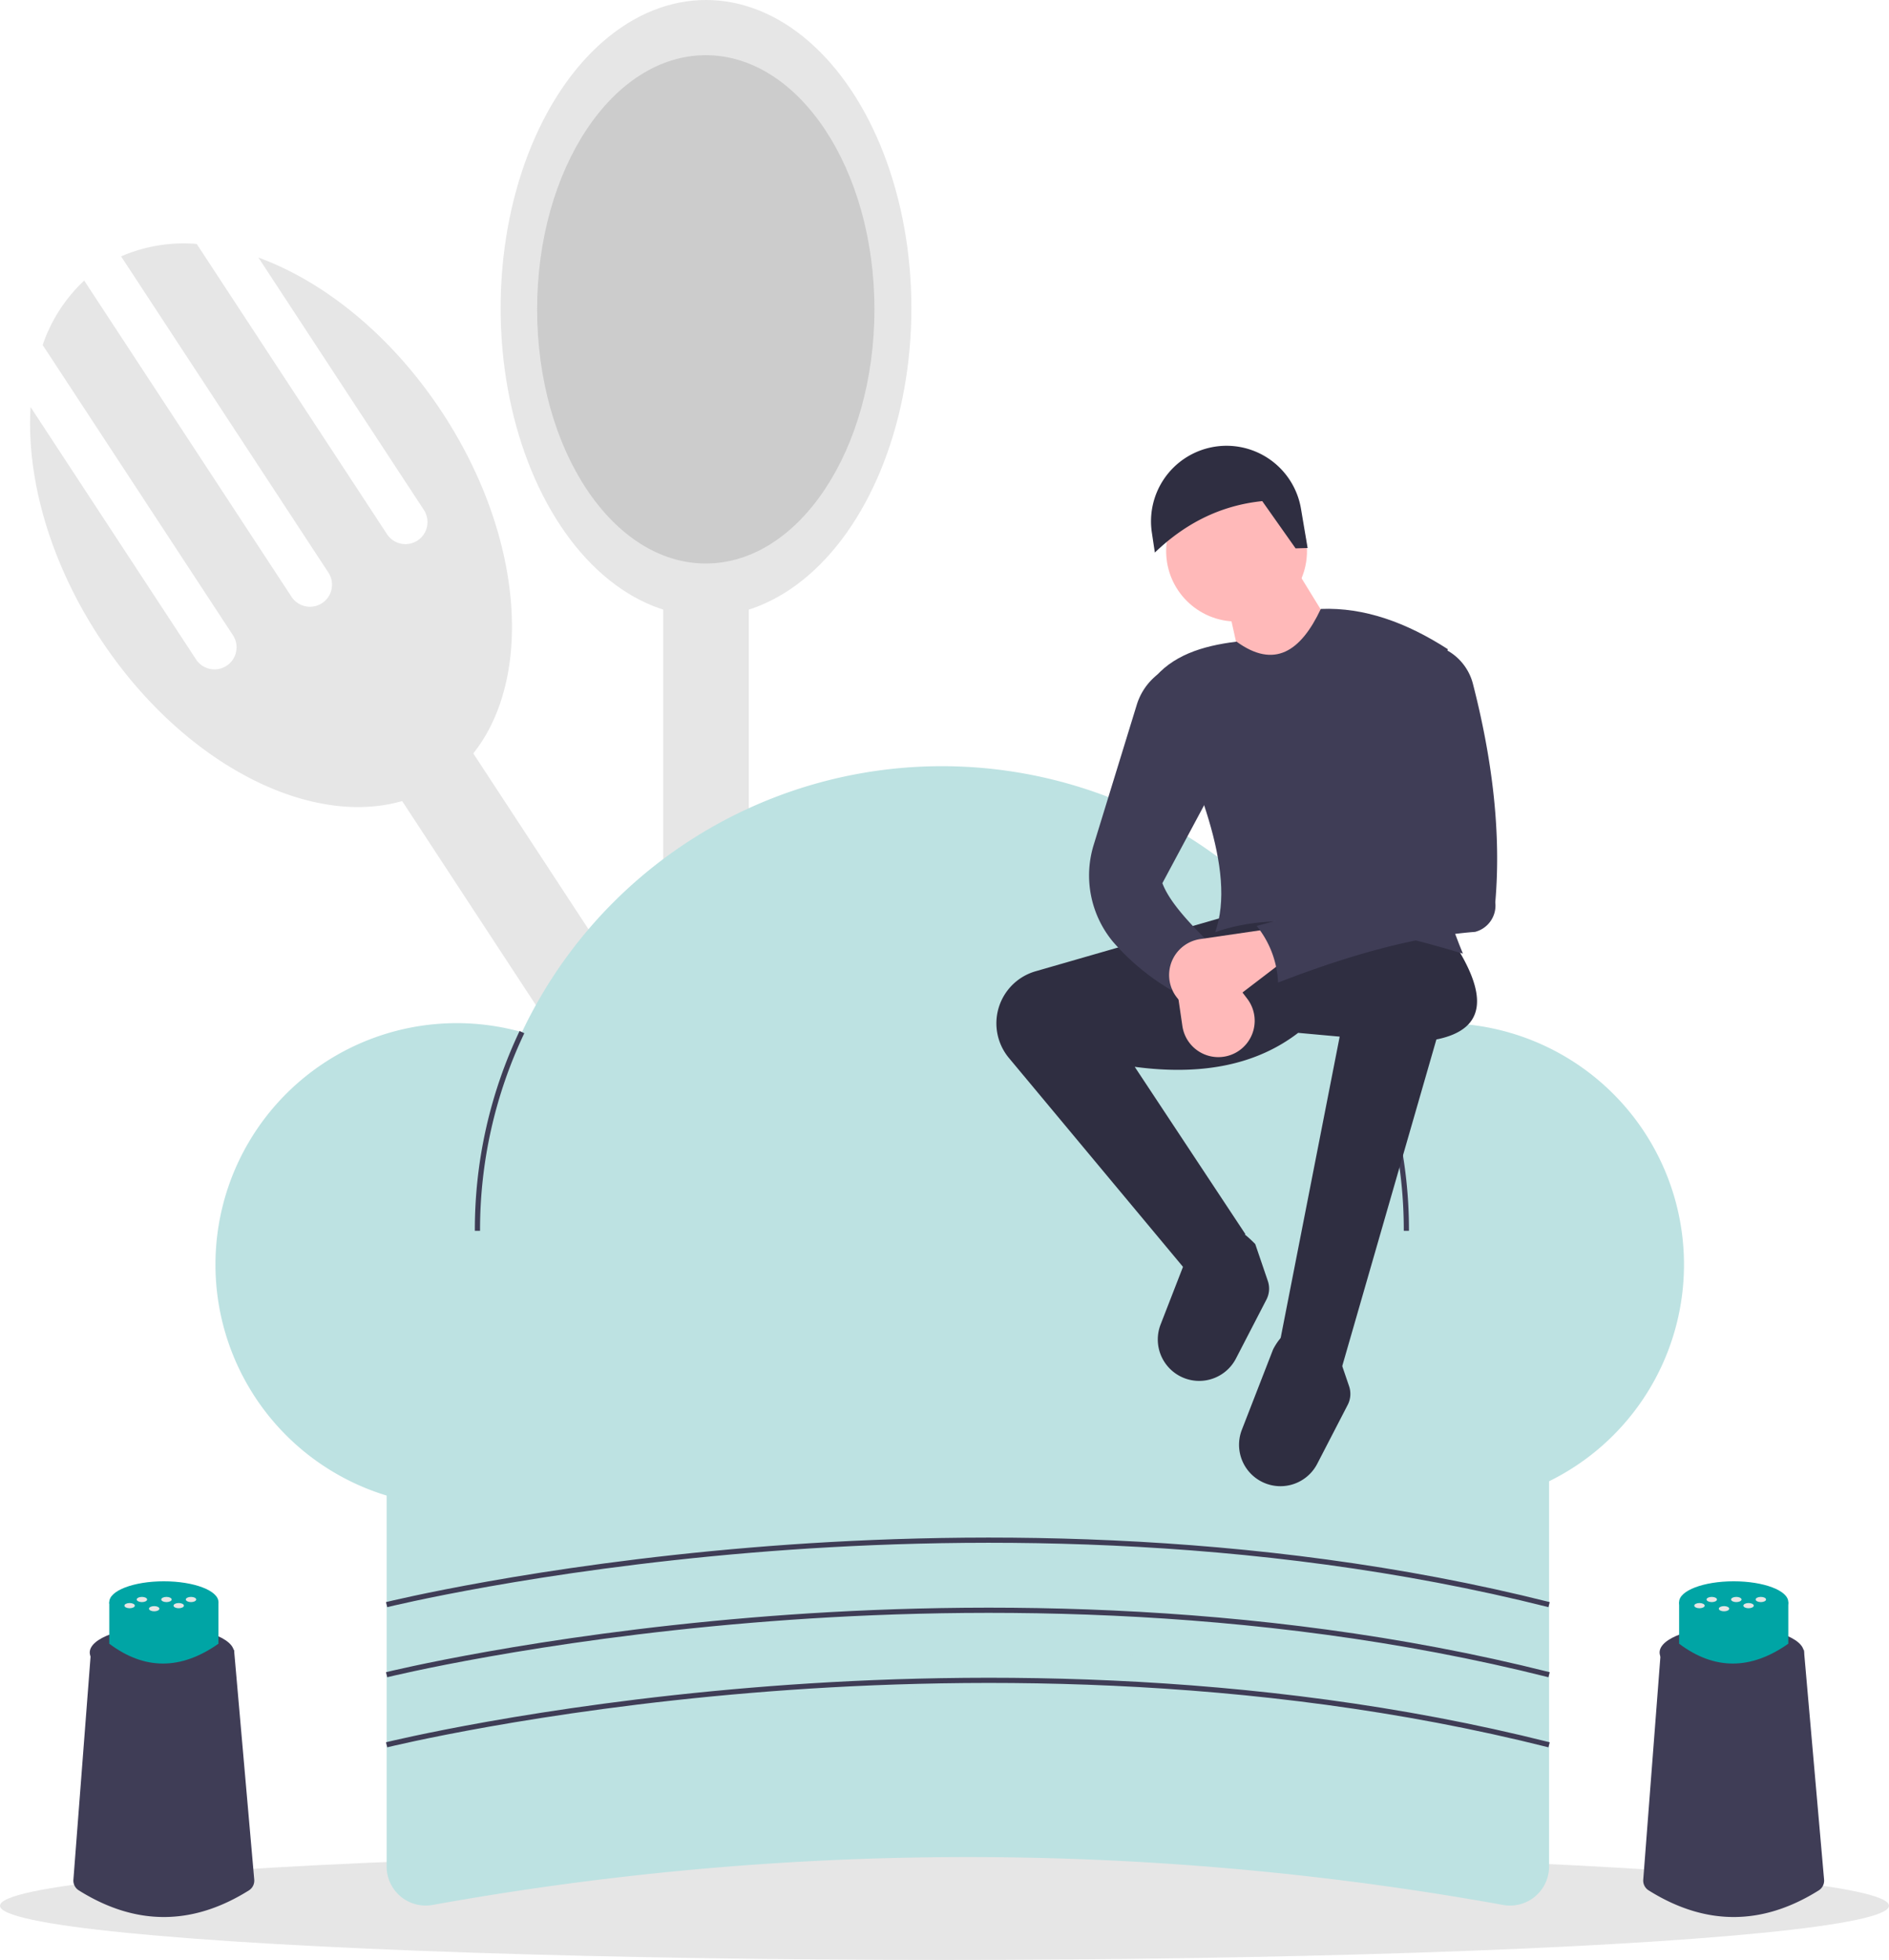 <svg xmlns="http://www.w3.org/2000/svg" width="441.475" height="457.885" viewBox="0 0 441.475 457.885">
  <g id="Gruppe_163" data-name="Gruppe 163" transform="translate(0 0.106)">
    <rect id="Rechteck_296" data-name="Rechteck 296" width="20.012" height="317.765" transform="matrix(0.836, -0.548, 0.548, 0.836, 83.494, 171.034)" fill="#e6e6e6"/>
    <path id="Pfad_614" data-name="Pfad 614" d="M300.951,169.46l38.717,59.031a5.155,5.155,0,0,1-8.62,5.654l-44.51-67.863a36.766,36.766,0,0,0-17.677,2.9l48.495,73.94a5.155,5.155,0,0,1-8.62,5.654l-48.495-73.94a36.766,36.766,0,0,0-9.706,15.057l44.51,67.863a5.155,5.155,0,0,1-8.62,5.654l-38.717-59.031c-.994,16.459,4.372,35.968,16.133,53.9,21.858,33.327,57.513,48.58,79.637,34.069s22.34-53.291.482-86.617C332.2,187.8,316.443,175.106,300.951,169.46Z" transform="translate(-240.562 -109.395)" fill="#e6e6e6"/>
    <rect id="Rechteck_297" data-name="Rechteck 297" width="20" height="318" transform="translate(155 123.894)" fill="#e6e6e6"/>
    <ellipse id="Ellipse_115" data-name="Ellipse 115" cx="48" cy="72" rx="48" ry="72" transform="translate(117 -0.106)" fill="#e6e6e6"/>
    <ellipse id="Ellipse_116" data-name="Ellipse 116" cx="39.417" cy="59.376" rx="39.417" ry="59.376" transform="translate(125.529 12.789)" fill="#ccc"/>
    <ellipse id="Ellipse_117" data-name="Ellipse 117" cx="220.738" cy="12.665" rx="220.738" ry="12.665" transform="translate(0 432.448)" fill="#e6e6e6"/>
    <path id="Pfad_615" data-name="Pfad 615" d="M645.924,726.868a705.148,705.148,0,0,0-250.171,0A9.126,9.126,0,0,1,385,717.9V604.557H656.677V717.9a9.126,9.126,0,0,1-10.753,8.97Z" transform="translate(-294.643 -281.941)" fill="#bde2e2"/>
    <path id="Pfad_616" data-name="Pfad 616" d="M605.851,427.593a56.311,56.311,0,0,0-18.432,3.084,108.583,108.583,0,0,0-196.75-.994,56.4,56.4,0,1,0,7.38,105.972,108.565,108.565,0,0,0,182.38-1.312,56.4,56.4,0,1,0,25.422-106.75Z" transform="translate(-268.681 -188.663)" fill="#bde2e2"/>
    <path id="Pfad_617" data-name="Pfad 617" d="M420.213,516.257H419a108.188,108.188,0,0,1,10.459-46.685l1.1.519a106.978,106.978,0,0,0-10.342,46.166Z" transform="translate(-308.025 -228.814)" fill="#3f3d56"/>
    <path id="Pfad_618" data-name="Pfad 618" d="M771.8,516.905h-1.213a107.049,107.049,0,0,0-9.881-45.179l1.1-.508a108.253,108.253,0,0,1,9.992,45.687Z" transform="translate(-442.513 -229.462)" fill="#3f3d56"/>
    <path id="Pfad_619" data-name="Pfad 619" d="M385.051,680.981l-.293-1.177c.342-.085,34.811-8.55,85.324-12.751,46.622-3.877,116.85-4.812,186.648,12.751l-.3,1.176c-69.627-17.52-139.7-16.588-186.225-12.72C419.786,672.451,385.393,680.9,385.051,680.981Z" transform="translate(-294.548 -305.623)" fill="#3f3d56"/>
    <path id="Pfad_620" data-name="Pfad 620" d="M385.051,707.981l-.293-1.177c.342-.085,34.811-8.55,85.324-12.751,46.622-3.877,116.85-4.812,186.648,12.751l-.3,1.176c-69.627-17.519-139.7-16.587-186.225-12.72C419.786,699.451,385.393,707.9,385.051,707.981Z" transform="translate(-294.548 -316.25)" fill="#3f3d56"/>
    <path id="Pfad_621" data-name="Pfad 621" d="M385.051,734.981l-.293-1.177c.342-.085,34.811-8.55,85.324-12.751,46.622-3.877,116.85-4.812,186.648,12.751l-.3,1.176c-69.627-17.519-139.7-16.587-186.225-12.72C419.786,726.451,385.393,734.9,385.051,734.981Z" transform="translate(-294.548 -326.877)" fill="#3f3d56"/>
    <path id="Pfad_622" data-name="Pfad 622" d="M700.816,530.432l-14.694-5,14.106-72-9.7-.882c-9.457,7.255-22.049,10.1-38.2,7.935l25.861,39.086L665,508.883l-42.066-50.457a12.654,12.654,0,0,1-2.935-8.1h0a12.654,12.654,0,0,1,9.151-12.159l44.922-12.939,52.6,5.878c7.953,12.125,8.264,20.557-3.843,22.99Z" transform="translate(-387.134 -211.359)" fill="#2f2e41"/>
    <path id="Pfad_623" data-name="Pfad 623" d="M722.583,620.954h0a9.678,9.678,0,0,1-8.408-13.166L721.479,589c3.71-7.029,8.8-6.149,14.816,0l2.939,8.62a5.564,5.564,0,0,1-.324,4.352l-7.12,13.766A9.678,9.678,0,0,1,722.583,620.954Z" transform="translate(-423.94 -273.872)" fill="#2f2e41"/>
    <path id="Pfad_624" data-name="Pfad 624" d="M691.268,580.391h0a9.678,9.678,0,0,1-8.408-13.166l7.3-18.784c3.71-7.029,8.8-6.149,14.816,0l2.939,8.62a5.565,5.565,0,0,1-.324,4.352l-7.12,13.766A9.678,9.678,0,0,1,691.268,580.391Z" transform="translate(-411.615 -257.908)" fill="#2f2e41"/>
    <circle id="Ellipse_118" data-name="Ellipse 118" cx="16.457" cy="16.457" r="16.457" transform="translate(272.539 112.184)" fill="#ffb9b9"/>
    <path id="Pfad_625" data-name="Pfad 625" d="M500.983,238.017l-22.629,11.755-4.7-21.159,15.575-9.7Z" transform="translate(-186.419 -86.16)" fill="#ffb9b9"/>
    <path id="Pfad_626" data-name="Pfad 626" d="M752.678,387.481c-22.579-6.82-43.067-10.354-57.894-5,5.111-14.377-4.322-36.332-14.694-58.775,4.475-5.85,11.61-8.116,19.69-9.11,8.84,6.419,15,2.3,19.69-7.641,10.22-.41,20.07,3.209,29.682,9.4C741.639,340.43,742.991,364.129,752.678,387.481Z" transform="translate(-410.785 -164.8)" fill="#3f3d56"/>
    <path id="Pfad_627" data-name="Pfad 627" d="M684.9,395.378c-3.565,2.1-6.856,5.642-9.992,9.992a54.825,54.825,0,0,1-13.636-11.33,24.264,24.264,0,0,1-4.445-22.7L666.867,338.7a14.317,14.317,0,0,1,4.656-6.9l1.326-1.077,13.224,24.979-13.224,24.686C674.526,384.887,679.468,390.081,684.9,395.378Z" transform="translate(-401.191 -174.167)" fill="#3f3d56"/>
    <path id="Pfad_628" data-name="Pfad 628" d="M702.184,461.775h0a8.493,8.493,0,0,1-11.926-6.5l-2.186-14.963,7.641-4.114,9.7,12.695a8.493,8.493,0,0,1-3.226,12.883Z" transform="translate(-413.926 -215.678)" fill="#ffb9b9"/>
    <path id="Pfad_629" data-name="Pfad 629" d="M716.186,268l-2.81.083-7.794-11.041c-9.987,1.032-18.171,5.372-25.1,12.018l-.7-4.681a17.648,17.648,0,0,1,13.889-19.9h0a17.648,17.648,0,0,1,20.965,14.346Z" transform="translate(-410.585 -140.077)" fill="#2f2e41"/>
    <path id="Pfad_630" data-name="Pfad 630" d="M687.331,444.667h0a8.493,8.493,0,0,1,6.5-11.926l14.963-2.186,4.114,7.641-12.695,9.7a8.493,8.493,0,0,1-12.883-3.226Z" transform="translate(-413.333 -213.458)" fill="#ffb9b9"/>
    <path id="Pfad_631" data-name="Pfad 631" d="M771.36,387.951c-14.236,1.105-29.779,5.545-46.051,11.842a22.511,22.511,0,0,0-5-13.224c14.779-3.892,28.189-8.46,36.441-15.575l-5-37.616,10.873-12.343,1.875.979a12.524,12.524,0,0,1,6.349,7.97c4.591,17.859,6.63,34.969,5.229,51.072A6.35,6.35,0,0,1,771.36,387.951Z" transform="translate(-426.615 -170.352)" fill="#3f3d56"/>
    <path id="Pfad_632" data-name="Pfad 632" d="M305.276,764.194q-19.859,12.421-39.719-.01a2.693,2.693,0,0,1-1.274-2.484l4.131-53.706h33.414l4.72,53.687a2.692,2.692,0,0,1-1.272,2.513Z" transform="translate(-247.129 -322.651)" fill="#3f3d56"/>
    <ellipse id="Ellipse_119" data-name="Ellipse 119" cx="16.861" cy="6.075" rx="16.861" ry="6.075" transform="translate(20.977 379.875)" fill="#3f3d56"/>
    <path id="Pfad_633" data-name="Pfad 633" d="M303.629,699.305q-13.179,9.271-25.516,0v-9.72h25.516Z" transform="translate(-252.574 -315.406)" fill="#00a5a5"/>
    <ellipse id="Ellipse_120" data-name="Ellipse 120" cx="12.758" cy="4.86" rx="12.758" ry="4.86" transform="translate(25.538 369.319)" fill="#00a5a5"/>
    <ellipse id="Ellipse_121" data-name="Ellipse 121" cx="1.215" cy="0.608" rx="1.215" ry="0.608" transform="translate(37.689 372.964)" fill="#e6e6e6"/>
    <ellipse id="Ellipse_122" data-name="Ellipse 122" cx="1.215" cy="0.608" rx="1.215" ry="0.608" transform="translate(43.426 372.964)" fill="#e6e6e6"/>
    <ellipse id="Ellipse_123" data-name="Ellipse 123" cx="1.215" cy="0.608" rx="1.215" ry="0.608" transform="translate(40.557 374.398)" fill="#e6e6e6"/>
    <ellipse id="Ellipse_124" data-name="Ellipse 124" cx="1.215" cy="0.608" rx="1.215" ry="0.608" transform="translate(29.083 374.398)" fill="#e6e6e6"/>
    <ellipse id="Ellipse_125" data-name="Ellipse 125" cx="1.215" cy="0.608" rx="1.215" ry="0.608" transform="translate(31.951 372.964)" fill="#e6e6e6"/>
    <ellipse id="Ellipse_126" data-name="Ellipse 126" cx="1.215" cy="0.608" rx="1.215" ry="0.608" transform="translate(34.82 375.116)" fill="#e6e6e6"/>
    <path id="Pfad_634" data-name="Pfad 634" d="M910.276,764.194q-19.859,12.421-39.719-.01a2.693,2.693,0,0,1-1.274-2.484l4.131-53.706h33.414l4.72,53.687A2.693,2.693,0,0,1,910.276,764.194Z" transform="translate(-485.244 -322.651)" fill="#3f3d56"/>
    <ellipse id="Ellipse_127" data-name="Ellipse 127" cx="16.861" cy="6.075" rx="16.861" ry="6.075" transform="translate(387.862 379.875)" fill="#3f3d56"/>
    <path id="Pfad_635" data-name="Pfad 635" d="M908.629,699.305q-13.179,9.271-25.516,0v-9.72h25.516Z" transform="translate(-490.689 -315.406)" fill="#00a5a5"/>
    <ellipse id="Ellipse_128" data-name="Ellipse 128" cx="12.758" cy="4.86" rx="12.758" ry="4.86" transform="translate(392.423 369.319)" fill="#00a5a5"/>
    <ellipse id="Ellipse_129" data-name="Ellipse 129" cx="1.215" cy="0.608" rx="1.215" ry="0.608" transform="translate(404.574 372.964)" fill="#e6e6e6"/>
    <ellipse id="Ellipse_130" data-name="Ellipse 130" cx="1.215" cy="0.608" rx="1.215" ry="0.608" transform="translate(410.311 372.964)" fill="#e6e6e6"/>
    <ellipse id="Ellipse_131" data-name="Ellipse 131" cx="1.215" cy="0.608" rx="1.215" ry="0.608" transform="translate(407.442 374.398)" fill="#e6e6e6"/>
    <ellipse id="Ellipse_132" data-name="Ellipse 132" cx="1.215" cy="0.608" rx="1.215" ry="0.608" transform="translate(395.967 374.398)" fill="#e6e6e6"/>
    <ellipse id="Ellipse_133" data-name="Ellipse 133" cx="1.215" cy="0.608" rx="1.215" ry="0.608" transform="translate(398.836 372.964)" fill="#e6e6e6"/>
    <ellipse id="Ellipse_134" data-name="Ellipse 134" cx="1.215" cy="0.608" rx="1.215" ry="0.608" transform="translate(401.705 375.116)" fill="#e6e6e6"/>
  </g>
</svg>

